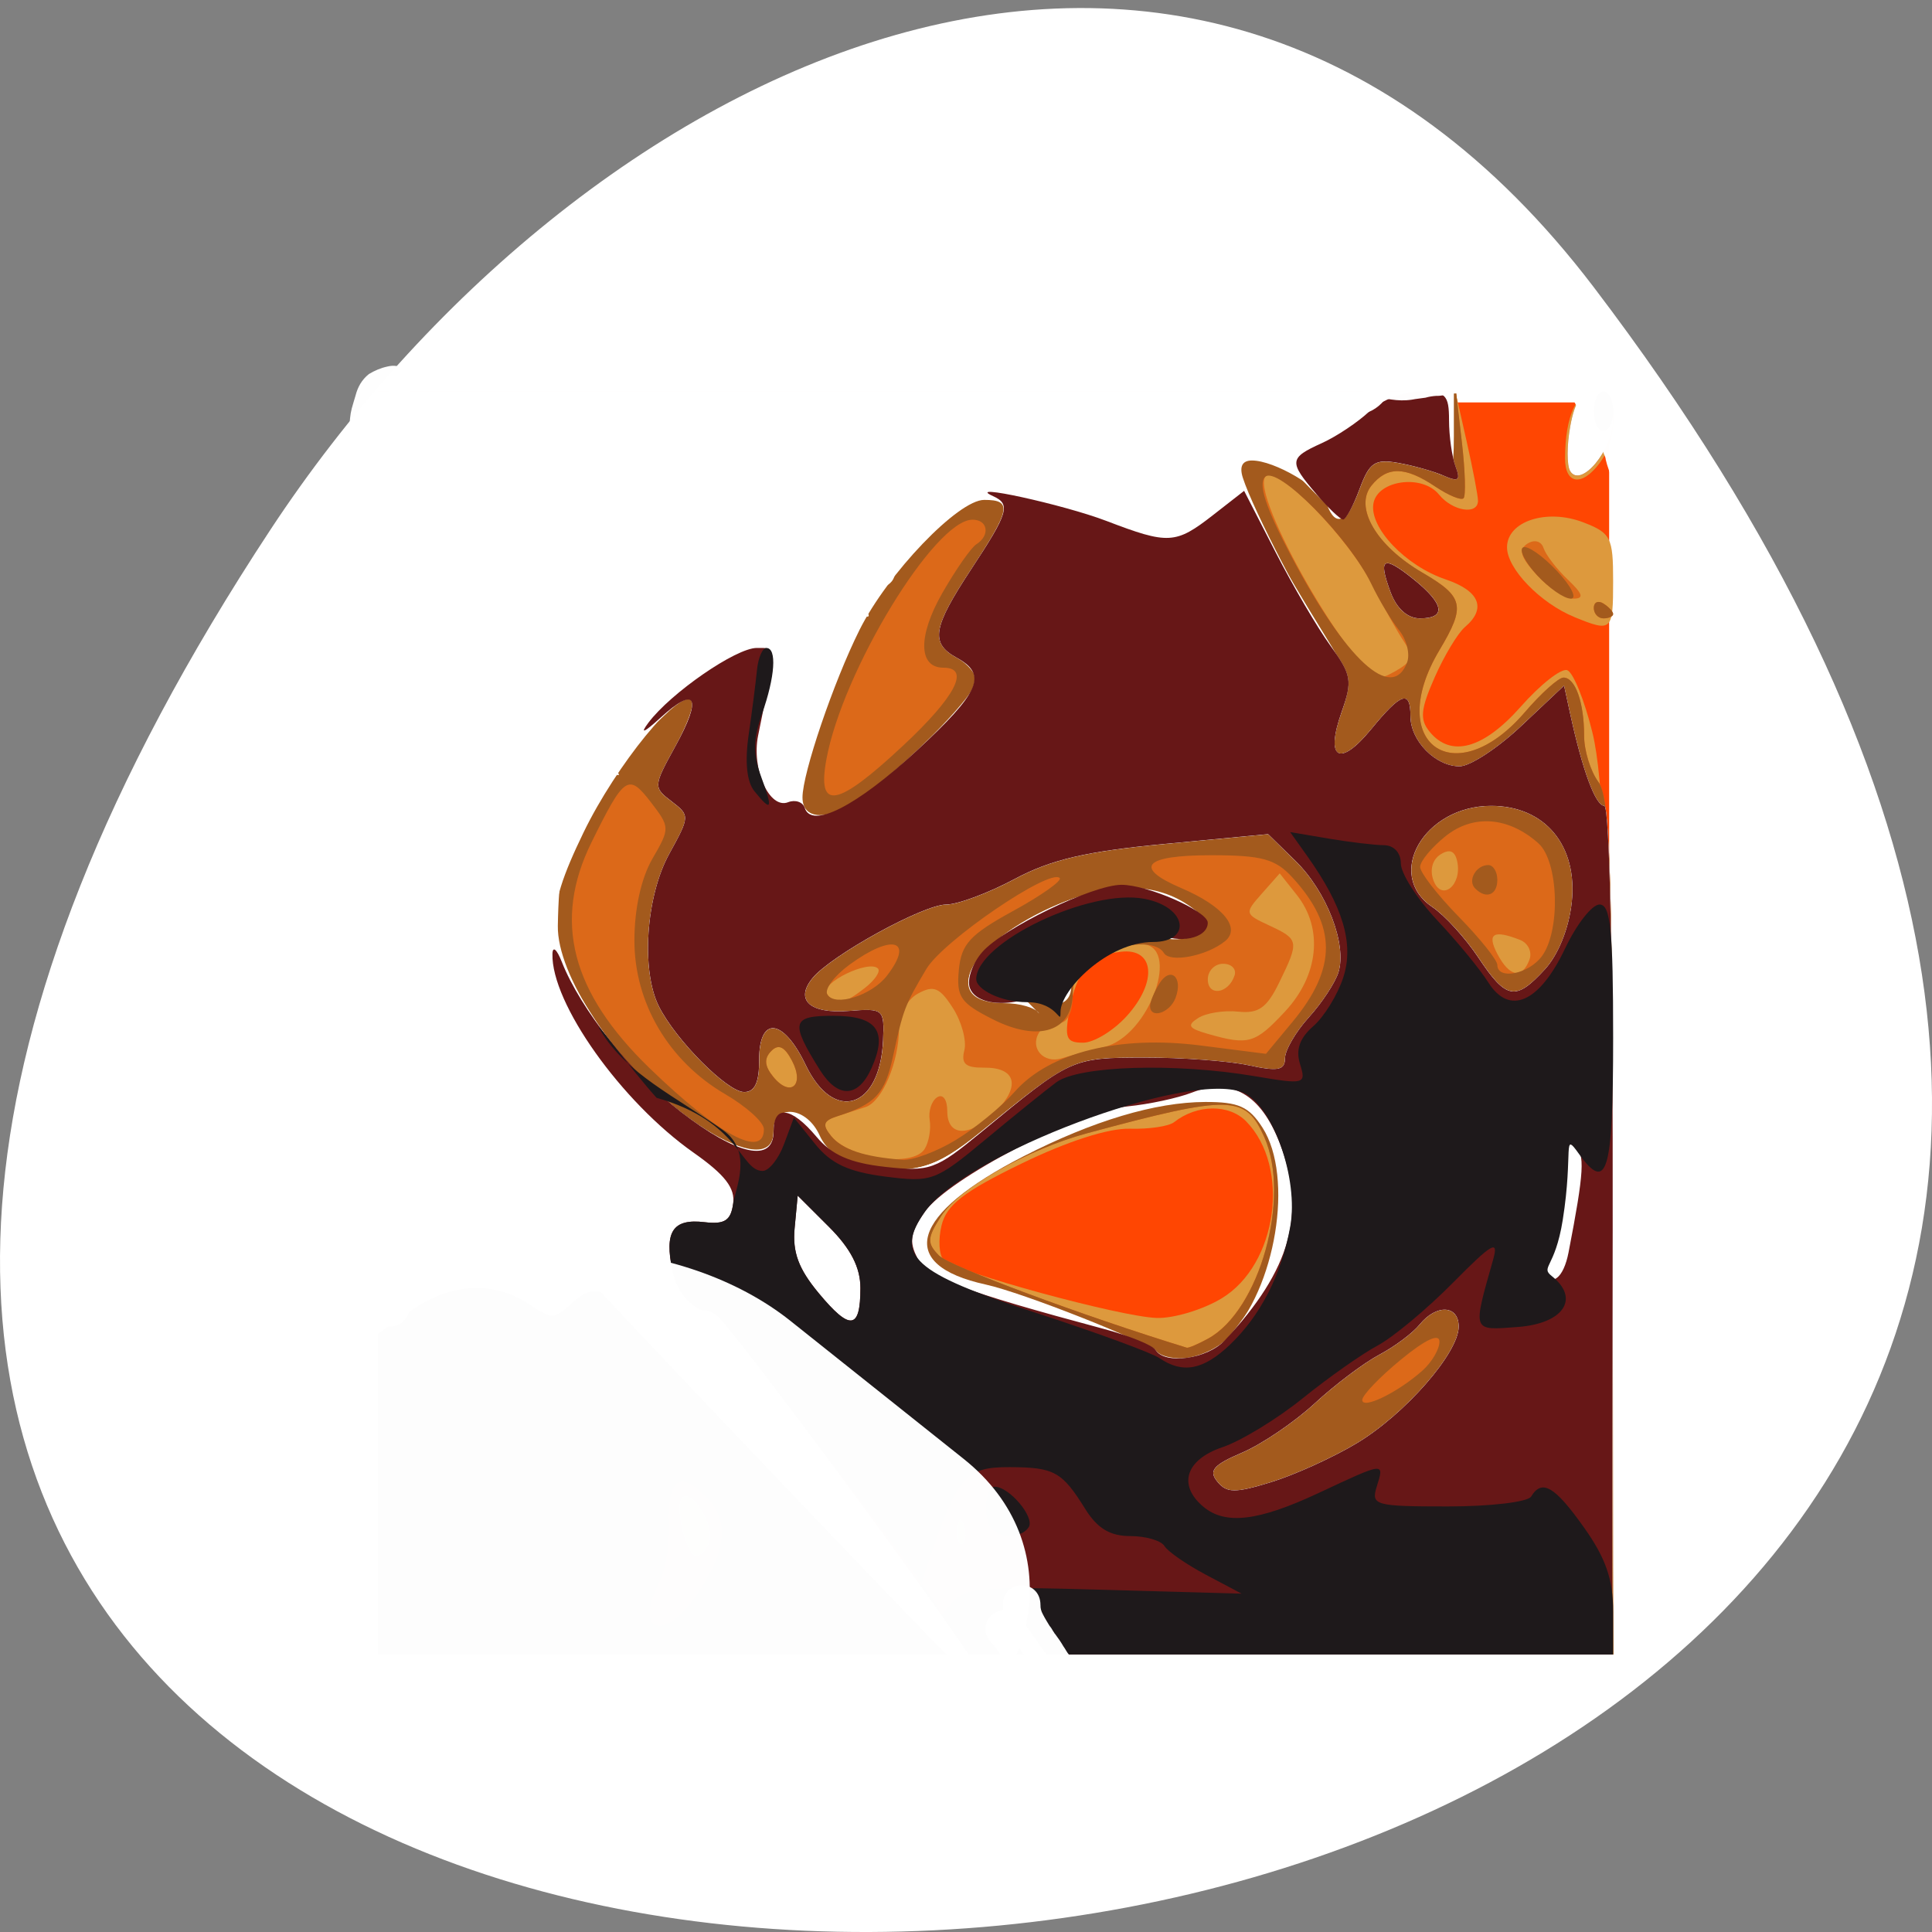 <svg xmlns="http://www.w3.org/2000/svg" viewBox="0 0 256 256"><rect x="0" y="0" width="256" height="256" fill="#808080" stroke="none"/><g transform="translate(0 -796.36)"><path d="m 211.17 834.4 c 201.82 265.28 -353.59 302.96 -175.35 32.17 40.634 -61.733 121.89 -102.43 175.35 -32.17 z" style="fill:#fff;color:#000"/><rect ry="0.306" rx="0.296" y="849.68" x="55.18" height="163.57" width="158.04" style="fill:#ff4500;opacity:0.99"/><g transform="matrix(1.004 0 0 1.007 -1.802 794.14)"><path d="m 51.671 136.81 v -83.1 h 71.1 h 71.1 l 1.492 6.591 c 0.821 3.625 1.492 7.131 1.492 7.791 0 1.917 -3.357 1.386 -5.148 -0.814 -2.2 -2.702 -8.08 -1.917 -8.648 1.155 -0.59 3.171 4.218 8.225 9.525 10.01 4.486 1.509 5.433 3.829 2.557 6.263 -0.942 0.797 -2.743 3.777 -4 6.621 -1.865 4.216 -1.99 5.537 -0.678 7.149 2.815 3.458 7.097 2.285 12.05 -3.3 2.572 -2.903 5.323 -5.058 6.113 -4.79 0.79 0.268 2.287 3.958 3.329 8.199 1.491 6.073 1.988 19.779 2.34 64.52 l 0.447 56.807 h -81.54 h -81.54 v -83.1 z m 111.35 36.24 c 7.356 -4.425 9.143 -17.272 3.24 -23.291 -2.26 -2.304 -6.491 -2.256 -9.517 0.107 -0.7 0.547 -3.323 0.934 -5.829 0.86 -2.823 -0.084 -8.255 1.656 -14.282 4.575 -7.65 3.704 -9.907 5.442 -10.571 8.137 -0.464 1.885 -0.341 3.928 0.273 4.54 1.594 1.587 23.259 7.483 28.11 7.648 2.236 0.076 6.097 -1.083 8.579 -2.576 z m -12.528 -37.14 c 4.09 -4.499 3.691 -8.984 -0.753 -8.472 -4.075 0.47 -5.857 2.496 -6.812 7.749 -0.66 3.628 -0.406 4.22 1.809 4.22 1.417 0 4.01 -1.574 5.756 -3.498 z m 59.11 -52.5 c -4.52 -1.838 -8.916 -6.367 -8.916 -9.187 0 -3.435 5.246 -5.141 10.08 -3.28 3.631 1.397 3.925 1.976 3.925 7.718 0 6.604 -0.161 6.754 -5.094 4.749 z m -1.257 -20.94 c 0.033 -5.492 1.508 -8.765 3.952 -8.765 2.89 0 3.279 5.851 0.626 9.414 -2.351 3.157 -4.598 2.838 -4.578 -0.649 z" style="fill:#dd993d"/><path d="m 51.671 136.81 v -83.1 h 71.14 h 71.14 l 0.783 6.74 c 0.431 3.707 0.528 7 0.217 7.317 -0.311 0.317 -1.996 -0.379 -3.745 -1.547 -3.969 -2.651 -6.318 -2.688 -8.399 -0.132 -2.332 2.865 0.615 7.917 6.676 11.444 5.518 3.211 5.778 4.38 2.28 10.23 -7.297 12.202 2 18.929 11.277 8.158 2.158 -2.506 4.453 -4.556 5.1 -4.556 1.558 0 2.722 3.272 2.722 7.649 0 1.948 0.841 4.675 1.87 6.06 1.576 2.124 1.876 11.357 1.91 58.679 l 0.041 56.16 h -81.51 h -81.51 v -83.1 z m 109.57 41.527 c 6.791 -3.706 10.947 -18.582 7.404 -26.508 -2.485 -5.56 -4.415 -5.602 -23.368 -0.512 -7.859 2.11 -16.921 7.235 -19.277 10.902 -1.858 2.891 -1.895 3.554 -0.288 5.192 1.377 1.404 19.06 7.963 32.703 12.13 0.221 0.067 1.493 -0.472 2.826 -1.2 z m -37.4 -24.971 c 0.549 -0.893 0.842 -2.594 0.651 -3.78 -0.191 -1.186 0.253 -2.536 0.987 -2.998 0.765 -0.482 1.335 0.3 1.335 1.833 0 3.44 3.071 3.438 6.447 -0.005 3.268 -3.331 2.584 -5.773 -1.603 -5.726 -2.432 0.027 -3.045 -0.509 -2.593 -2.27 0.325 -1.268 -0.354 -3.778 -1.51 -5.576 -1.737 -2.703 -2.536 -3.034 -4.605 -1.904 -1.421 0.776 -2.504 2.713 -2.504 4.482 0 4.533 -2.213 9.749 -4.438 10.46 -1.061 0.339 -2.854 0.915 -3.983 1.281 -1.624 0.526 -1.738 1.052 -0.544 2.519 2.477 3.042 10.826 4.181 12.361 1.686 z m -17.519 -11.58 c -0.987 -1.88 -1.792 -2.253 -2.751 -1.275 -0.959 0.978 -0.883 1.965 0.262 3.371 2.261 2.778 4.193 1.15 2.489 -2.097 z m 41.23 -1.82 c 5.977 -1.454 10.254 -13.543 4.791 -13.543 -5.168 0 -8.975 2.842 -8.975 6.701 0 2.345 -0.668 3.687 -1.835 3.687 -1.01 0 -2.189 0.584 -2.622 1.298 -1.217 2.01 0.61 4.074 2.973 3.361 1.167 -0.352 3.718 -1.029 5.668 -1.503 z m 23.824 -4.647 c 4.461 -4.76 5.093 -10.917 1.573 -15.348 l -2.258 -2.844 l -2.356 2.655 c -2.31 2.602 -2.29 2.685 0.985 4.207 3.925 1.823 3.965 2.057 1.297 7.512 -1.632 3.335 -2.725 4.106 -5.413 3.818 -1.853 -0.198 -4.223 0.178 -5.266 0.835 -1.535 0.967 -1.291 1.367 1.274 2.095 5.38 1.527 6.213 1.287 10.165 -2.929 z m -55.48 -3.081 c 1.35 -1.041 2.146 -2.208 1.769 -2.592 -1.18 -1.203 -7.602 1.896 -6.771 3.267 1.048 1.728 2.066 1.591 5 -0.675 z m 48.834 -1.676 c 0.277 -0.848 -0.403 -1.542 -1.512 -1.542 -1.109 0 -2.02 0.925 -2.02 2.056 0 2.293 2.742 1.894 3.529 -0.514 z m 38.919 -2.084 c 0.381 -1.012 -0.178 -2.181 -1.241 -2.597 -3.526 -1.379 -4.406 -0.839 -2.999 1.84 1.598 3.045 3.268 3.343 4.241 0.757 z m -9.534 -12.92 c -0.299 -1.4 -1 -1.691 -2.215 -0.918 -1.07 0.682 -1.433 2.048 -0.913 3.429 1.061 2.819 3.798 0.623 3.129 -2.511 z m -7.443 -25.475 c 1.547 -1.01 1.614 -1.681 0.354 -3.551 -0.856 -1.27 -2.552 -4.326 -3.769 -6.79 -3.191 -6.463 -12.872 -16.44 -14.42 -14.861 -2.219 2.263 11.744 26.559 15.208 26.463 0.394 -0.011 1.577 -0.579 2.627 -1.261 z m 25.472 -7.884 c 0 -0.756 0.573 -1.014 1.274 -0.573 0.7 0.441 1.274 1.06 1.274 1.375 0 0.315 -0.573 0.573 -1.274 0.573 -0.7 0 -1.274 -0.619 -1.274 -1.375 z m -7.515 -4.331 c -2.162 -2.346 -2.469 -3.359 -1.252 -4.125 0.935 -0.589 1.832 -0.344 2.136 0.585 0.288 0.881 1.719 2.737 3.181 4.125 2.029 1.927 2.201 2.524 0.729 2.524 -1.061 0 -3.218 -1.399 -4.793 -3.109 z m 4.396 -13.664 c -0.454 -0.749 -0.447 -3.416 0.015 -5.928 0.609 -3.309 1.503 -4.567 3.246 -4.567 1.795 0 2.405 0.938 2.405 3.694 0 4 -4.261 9.118 -5.666 6.8 z" style="fill:#dc6919"/><path d="m 51.671 136.81 v -83.1 h 71.14 h 71.14 l 0.783 6.74 c 0.431 3.707 0.528 7 0.217 7.317 -0.311 0.317 -1.996 -0.379 -3.745 -1.547 -3.969 -2.651 -6.318 -2.688 -8.399 -0.132 -2.332 2.865 0.615 7.917 6.676 11.444 5.518 3.211 5.778 4.38 2.28 10.23 -7.297 12.202 2 18.929 11.277 8.158 2.158 -2.506 4.453 -4.556 5.1 -4.556 1.558 0 2.722 3.272 2.722 7.649 0 1.948 0.841 4.675 1.87 6.06 1.576 2.124 1.876 11.357 1.91 58.679 l 0.041 56.16 h -81.51 h -81.51 v -83.1 z m 137.87 45.727 c 1.226 -1.09 2.229 -2.796 2.229 -3.79 0 -1.15 -1.853 -0.29 -5.094 2.366 -2.802 2.296 -5.094 4.681 -5.094 5.301 0 1.307 4.712 -0.988 7.96 -3.877 z m -28.29 -4.2 c 6.791 -3.706 10.947 -18.582 7.404 -26.508 -2.485 -5.56 -4.415 -5.602 -23.368 -0.512 -7.859 2.11 -16.921 7.235 -19.277 10.902 -1.858 2.891 -1.895 3.554 -0.288 5.192 1.377 1.404 19.06 7.963 32.703 12.13 0.221 0.067 1.493 -0.472 2.826 -1.2 z m -33.31 -26.13 c 2.534 -1.529 6.04 -4.395 7.792 -6.37 4.58 -5.165 13.75 -7.431 24.53 -6.06 l 8.611 1.094 l 3.489 -4.19 c 5.895 -7.081 5.895 -12.605 -0.002 -19.02 -2.236 -2.433 -4.03 -2.922 -10.741 -2.922 -8.858 0 -10.309 1.602 -3.917 4.326 5.538 2.36 7.922 5.264 5.747 7 -2.438 1.946 -7.245 2.863 -8.05 1.536 -0.982 -1.621 -4.898 -1.473 -8.781 0.33 -2.266 1.053 -3.244 2.525 -3.244 4.886 0 5.105 -4.463 6.582 -10.575 3.5 -4.251 -2.143 -4.797 -2.938 -4.458 -6.492 0.325 -3.409 1.458 -4.635 7.159 -7.75 3.725 -2.035 6.491 -3.986 6.148 -4.336 -1.295 -1.32 -15.393 8.267 -17.596 11.966 -2.857 4.796 -3.046 5.291 -4.406 11.525 -1.072 4.911 -2.316 6.247 -7.299 7.84 -1.894 0.605 -2.068 1.132 -0.863 2.613 1.454 1.786 4.388 2.758 9.452 3.132 1.318 0.097 4.47 -1.074 7 -2.603 z m 25.641 -17.671 c 0.011 -0.536 0.553 -1.833 1.204 -2.884 1.467 -2.366 3.189 -0.886 2.157 1.854 -0.762 2.024 -3.398 2.831 -3.362 1.03 z m -50.973 16.231 c -0.005 -0.893 -2.303 -2.958 -5.106 -4.59 -7.462 -4.345 -11.988 -11.99 -11.981 -20.24 0.003 -4.16 0.896 -8.189 2.38 -10.742 2.334 -4.02 2.33 -4.143 -0.224 -7.453 -2.949 -3.823 -3.495 -3.452 -7.829 5.319 -5.106 10.333 -2.678 19.706 7.701 29.724 9.1 8.781 15.08 11.955 15.06 7.983 z m 3.716 -8.983 c -0.987 -1.88 -1.792 -2.253 -2.751 -1.275 -0.959 0.978 -0.883 1.965 0.262 3.371 2.261 2.778 4.193 1.15 2.489 -2.097 z m 12.532 -11.198 c 3.638 -4.718 0.752 -5.581 -4.913 -1.469 -2.043 1.483 -3.372 3.26 -2.955 3.948 1 1.655 5.86 0.124 7.868 -2.479 z m 86.42 -2.542 c 2.51 -3.371 2.23 -12.501 -0.456 -14.881 -3.952 -3.501 -8.607 -3.849 -12.264 -0.916 -1.836 1.472 -3.338 3.287 -3.338 4.03 0 0.746 2.292 3.694 5.094 6.551 2.802 2.857 5.094 5.709 5.094 6.339 0 2.02 4.117 1.226 5.869 -1.127 z m -8.806 -8.946 c -1.018 -1.037 0.133 -3.065 1.739 -3.065 0.659 0 1.198 0.876 1.198 1.948 0 2.01 -1.503 2.58 -2.937 1.117 z m -75.49 -18.777 c 6.936 -6.463 8.909 -10.257 5.333 -10.257 -3.334 0 -3.396 -4.184 -0.145 -9.841 1.773 -3.084 3.789 -5.964 4.481 -6.4 1.853 -1.167 1.531 -3.237 -0.504 -3.237 -4.986 0 -17.14 19.876 -19.286 31.542 -1.254 6.813 1.372 6.344 10.12 -1.808 z m 66.52 -10.955 c 0.413 -1.098 -0.059 -2.997 -1.05 -4.22 -0.991 -1.223 -2.636 -3.956 -3.657 -6.073 -2.965 -6.151 -12.476 -15.707 -14.04 -14.11 -0.931 0.949 0.097 4.069 3.398 10.309 7.295 13.791 13.367 19.365 15.351 14.09 z m 24.64 -7.17 c 0 -0.756 0.573 -1.014 1.274 -0.573 0.7 0.441 1.274 1.06 1.274 1.375 0 0.315 -0.573 0.573 -1.274 0.573 -0.7 0 -1.274 -0.619 -1.274 -1.375 z m -7.515 -4.331 c -1.576 -1.71 -2.392 -3.345 -1.814 -3.634 0.578 -0.289 2.59 1.111 4.472 3.109 1.882 1.999 2.698 3.634 1.814 3.634 -0.884 0 -2.896 -1.399 -4.472 -3.109 z m 4.396 -13.664 c -0.454 -0.749 -0.447 -3.416 0.015 -5.928 0.609 -3.309 1.503 -4.567 3.246 -4.567 1.795 0 2.405 0.938 2.405 3.694 0 4 -4.261 9.118 -5.666 6.8 z" style="fill:#a35a1d"/><g style="fill:#fff"><path d="m 51.671 136.81 v -83.1 h 71 h 71 v 5.857 c 0 4.717 -0.372 5.693 -1.91 5.01 -1.051 -0.466 -3.51 -1.127 -5.466 -1.468 -3.051 -0.533 -3.768 -0.046 -5.06 3.43 -1.641 4.431 -3.154 5.151 -4.319 2.055 -0.84 -2.233 -6.92 -5.795 -9.891 -5.795 -1.27 0 -1.683 0.779 -1.204 2.272 1.385 4.314 8.467 17.866 11.542 22.09 2.811 3.86 2.943 4.635 1.49 8.732 -2.204 6.215 -0.276 7.35 3.887 2.289 3.987 -4.848 5.196 -5.247 5.196 -1.716 0 3.227 3.308 6.585 6.487 6.585 1.367 0 5.03 -2.389 8.135 -5.31 l 5.65 -5.31 l 0.804 3.687 c 1.639 7.518 3.353 12.13 4.51 12.13 0.72 0 1.156 22.03 1.104 55.833 l -0.086 55.833 h -81.44 h -81.44 v -83.1 z m 43.715 68.29 c 0.77 -2.047 -2.308 -7.07 -3.555 -5.796 -1.043 1.064 0.566 7.617 1.87 7.617 0.55 0 1.308 -0.82 1.685 -1.821 z m 33.57 -2.317 c -0.407 -1.036 -0.708 -0.728 -0.769 0.784 -0.055 1.369 0.246 2.136 0.669 1.704 0.423 -0.431 0.468 -1.551 0.101 -2.489 z m 51.877 -10.661 c 6.381 -3.813 13.479 -11.901 13.479 -15.36 0 -2.847 -2.941 -2.999 -5.164 -0.268 -0.91 1.118 -3.307 2.904 -5.326 3.969 -2.02 1.065 -5.852 3.944 -8.518 6.4 -2.666 2.455 -6.977 5.372 -9.581 6.481 -3.805 1.621 -4.447 2.37 -3.271 3.814 1.234 1.516 2.346 1.527 7.097 0.069 3.099 -0.951 8.177 -3.248 11.284 -5.105 z m -16.975 -13.88 c 6.319 -6.443 8.742 -21.14 4.558 -27.656 -1.785 -2.778 -3.157 -3.391 -7.564 -3.379 -6.565 0.017 -14.831 2.482 -23.977 7.15 -14.937 7.623 -16.897 14.284 -4.968 16.878 4.829 1.05 21.15 7.478 22.513 8.866 1.732 1.766 6.877 0.753 9.438 -1.858 z m -32.588 -27.13 c 12.08 -9.777 11.972 -9.728 21.569 -9.747 4.949 -0.01 11.147 0.447 13.773 1.015 3.839 0.83 4.776 0.652 4.776 -0.907 0 -1.067 1.414 -3.496 3.143 -5.397 1.729 -1.902 3.49 -4.57 3.913 -5.93 1.145 -3.677 -1.536 -10.619 -5.652 -14.639 l -3.631 -3.546 l -13.601 1.285 c -10.457 0.988 -15.05 2.058 -19.878 4.631 -3.452 1.84 -7.507 3.346 -9.01 3.346 -3.01 0 -15.221 6.705 -17.651 9.69 -2.361 2.901 -0.322 4.718 4.838 4.312 4.539 -0.357 4.669 -0.245 4.483 3.888 -0.405 9 -6.515 10.921 -10.211 3.21 -2.951 -6.157 -6.159 -6.497 -6.142 -0.649 0.009 2.967 -0.579 4.22 -1.979 4.22 -2.199 0 -9.02 -6.834 -11.253 -11.276 -2.372 -4.717 -1.711 -14.472 1.358 -20.04 2.743 -4.975 2.748 -5.079 0.318 -6.932 -2.424 -1.85 -2.416 -1.971 0.501 -7.25 1.632 -2.953 2.626 -5.716 2.21 -6.141 -1.621 -1.652 -10.02 8.596 -14.342 17.502 -5.373 11.07 -5.169 14.375 1.527 24.657 7.76 11.917 23.559 21.756 23.559 14.672 0 -3.713 4.363 -3.319 6.092 0.549 0.773 1.73 2.728 3.404 4.344 3.719 7.929 1.545 10.635 0.867 16.947 -4.241 z m 7.683 -15.539 c -0.456 -0.752 -2.532 -1.367 -4.614 -1.367 -9 0 -4.447 -8.198 7.244 -13.04 7.361 -3.046 13.296 -2.815 17.803 0.692 2.112 1.643 2.188 2.082 0.55 3.176 -1.045 0.698 -3.057 0.973 -4.472 0.611 -1.415 -0.362 -4.676 0.238 -7.247 1.333 -3.505 1.493 -4.776 2.865 -5.08 5.481 -0.426 3.675 -6.752 1.467 -8.155 -0.848 z m 66.747 -5.831 c 1.759 -1.909 3.161 -5.387 3.533 -8.765 0.828 -7.519 -3.533 -12.741 -10.639 -12.741 -8.841 0 -14.1 9.08 -7.727 13.34 1.607 1.074 4.33 4.058 6.05 6.633 3.697 5.534 4.903 5.744 8.784 1.533 z m -89.57 -23.02 c 6.381 -4.881 14.5 -13.248 14.5 -14.943 0 -0.897 -1.146 -2.257 -2.547 -3.02 -3.542 -1.932 -3.217 -3.918 1.91 -11.686 5.204 -7.884 5.428 -9.09 1.692 -9.09 -3.432 0 -12.736 9.682 -16.464 17.13 -3.411 6.817 -7.515 18.845 -7.515 22.02 0 3.26 3.868 3.069 8.425 -0.417 z m 69.2 -26.585 c -1.699 -4.556 -0.999 -4.944 3.057 -1.692 4.03 3.235 4.328 5.118 0.8 5.118 -1.615 0 -3.056 -1.281 -3.856 -3.426 z m 23.693 -15.944 c -0.454 -0.749 -0.447 -3.416 0.015 -5.928 0.609 -3.309 1.503 -4.567 3.246 -4.567 1.795 0 2.405 0.938 2.405 3.694 0 4 -4.261 9.118 -5.666 6.8 z"/><path d="m 51.671 155.74 v -64.17 l 4.525 -1.523 c 2.577 -0.867 6 -1.104 7.96 -0.55 4.507 1.276 8.947 0.79 13.501 -1.48 4.343 -2.164 4.987 -2.266 3.996 -0.631 -0.979 1.615 4.326 0.953 7.824 -0.976 5.565 -3.07 5.733 -1.037 0.422 5.106 -8.07 9.329 -3.134 6.843 7.354 -3.707 3.186 -3.205 7.797 -3.827 10.201 -1.376 1.189 1.212 1.528 0.958 1.528 -1.144 0 -3.193 16.732 -21.19 19.701 -21.19 1.224 0 -0.279 2.221 -3.891 5.749 -3.237 3.162 -5.53 6.335 -5.096 7.05 0.434 0.716 0.119 1.725 -0.702 2.242 -0.989 0.623 -1.179 0.325 -0.563 -0.884 0.51 -1 0.044 -0.715 -1.036 0.64 -1.08 1.355 -1.607 3.052 -1.171 3.771 0.486 0.802 0.14 0.897 -0.894 0.245 -1.235 -0.778 -1.462 -0.466 -0.848 1.165 0.565 1.502 0.358 1.925 -0.637 1.298 -0.994 -0.627 -1.202 -0.203 -0.637 1.298 0.565 1.502 0.358 1.925 -0.637 1.298 -0.994 -0.627 -1.202 -0.203 -0.637 1.298 0.561 1.49 0.355 1.924 -0.621 1.308 -0.993 -0.626 -1.23 -0.024 -0.741 1.882 0.46 1.795 0.232 2.495 -0.637 1.948 -0.869 -0.547 -1.097 0.152 -0.637 1.948 0.395 1.541 0.24 2.5 -0.344 2.132 -1.563 -0.985 -2.872 4.254 -1.974 7.901 1.434 5.826 6.476 3.693 18.239 -7.719 6.03 -5.85 6.612 -7.86 2.866 -9.904 -3.542 -1.932 -3.217 -3.918 1.91 -11.686 4.878 -7.39 5.246 -8.602 2.866 -9.419 -0.876 -0.301 0.595 -0.967 3.268 -1.481 4.655 -0.895 14.217 1.572 18.302 4.722 0.912 0.703 2.538 0.604 4.102 -0.249 2.073 -1.131 2.433 -2.224 1.798 -5.458 -1.255 -6.395 1.834 -4.084 7.286 5.454 2.635 4.609 6.576 11.235 8.757 14.724 3.645 5.83 3.842 6.696 2.429 10.68 -2.153 6.071 -0.177 7.138 3.944 2.128 3.987 -4.848 5.196 -5.247 5.196 -1.716 0 3.227 3.308 6.585 6.487 6.585 1.367 0 5.03 -2.389 8.135 -5.31 l 5.65 -5.31 l 0.804 3.687 c 1.639 7.518 3.353 12.13 4.51 12.13 0.72 0 1.156 22.03 1.104 55.833 l -0.086 55.833 h -81.44 h -81.44 v -64.17 z m 43.715 49.37 c 0.77 -2.047 -2.308 -7.07 -3.555 -5.796 -1.043 1.064 0.566 7.617 1.87 7.617 0.55 0 1.308 -0.82 1.685 -1.821 z m 33.57 -2.317 c -0.407 -1.036 -0.708 -0.728 -0.769 0.784 -0.055 1.369 0.246 2.136 0.669 1.704 0.423 -0.431 0.468 -1.551 0.101 -2.489 z m 51.877 -10.661 c 6.381 -3.813 13.479 -11.901 13.479 -15.36 0 -2.847 -2.941 -2.999 -5.164 -0.268 -0.91 1.118 -3.307 2.904 -5.326 3.969 -2.02 1.065 -5.852 3.944 -8.518 6.4 -2.666 2.455 -6.977 5.372 -9.581 6.481 -3.805 1.621 -4.447 2.37 -3.271 3.814 1.234 1.516 2.346 1.527 7.097 0.069 3.099 -0.951 8.177 -3.248 11.284 -5.105 z m -19.16 -11.934 c 1.075 -0.421 3.769 -3.647 5.986 -7.17 3.628 -5.764 3.977 -7.179 3.485 -14.12 -0.37 -5.209 -1.348 -8.615 -3.01 -10.491 -2.542 -2.863 -3.968 -2.909 -17.12 -0.55 -6.968 1.25 -23.946 9.788 -26.09 13.12 -4.396 6.84 -1.734 9.24 15.605 14.07 7.194 2 13.388 4.152 13.766 4.775 0.789 1.302 4.516 1.488 7.377 0.369 z m 47.904 -18.464 c -0.015 -2.733 -0.288 -3.07 -1.254 -1.546 -1.626 2.566 -1.626 6.868 0 5.843 0.7 -0.441 1.265 -2.375 1.254 -4.297 z m -78.31 -10.609 c 12.08 -9.777 11.972 -9.728 21.569 -9.747 4.949 -0.01 11.147 0.447 13.773 1.015 3.839 0.83 4.776 0.652 4.776 -0.907 0 -1.067 1.414 -3.496 3.143 -5.397 1.729 -1.902 3.49 -4.57 3.913 -5.93 1.145 -3.677 -1.536 -10.619 -5.652 -14.639 l -3.631 -3.546 l -13.601 1.285 c -10.457 0.988 -15.05 2.058 -19.878 4.631 -3.452 1.84 -7.507 3.346 -9.01 3.346 -3.01 0 -15.221 6.705 -17.651 9.69 -2.361 2.901 -0.322 4.718 4.838 4.312 4.539 -0.357 4.669 -0.245 4.483 3.888 -0.405 9 -6.515 10.921 -10.211 3.21 -2.951 -6.157 -6.159 -6.497 -6.142 -0.649 0.009 2.967 -0.579 4.22 -1.979 4.22 -2.199 0 -9.02 -6.834 -11.253 -11.276 -2.372 -4.717 -1.711 -14.472 1.358 -20.04 2.743 -4.975 2.748 -5.079 0.318 -6.932 -2.424 -1.85 -2.416 -1.971 0.501 -7.25 3.447 -6.237 2.764 -8.114 -1.475 -4.054 -1.625 1.557 -3.296 2.483 -3.713 2.058 -1.111 -1.133 -3.584 4.118 -2.511 5.331 0.501 0.565 0.194 0.608 -0.682 0.094 -1.432 -0.84 -2.178 0.631 -1.743 3.439 0.083 0.536 -0.456 0.974 -1.198 0.974 -0.742 0 -0.995 0.584 -0.562 1.298 0.433 0.714 0.146 1.298 -0.637 1.298 -0.783 0 -1.07 0.584 -0.637 1.298 0.433 0.714 0.302 1.298 -0.291 1.298 -1.231 0 -1.955 3.713 -2.065 10.589 -0.103 6.427 7.273 17.584 16.13 24.405 7.561 5.82 12.331 6.849 12.331 2.661 0 -3.586 3.338 -3.257 5.798 0.572 1.12 1.743 3.282 3.416 4.805 3.719 7.704 1.53 10.497 0.82 16.778 -4.264 z m -1.492 -18.966 c -1.92 -5.101 14.752 -14.563 22.911 -13 2.336 0.447 5.349 1.67 6.697 2.719 2.038 1.586 2.147 2.109 0.649 3.113 -0.991 0.664 -3.703 0.892 -6.03 0.507 -5.922 -0.98 -11.911 1.77 -11.911 5.469 0 2.587 -0.668 2.938 -5.788 3.042 -4.076 0.083 -6.01 -0.464 -6.529 -1.849 z m 75.922 -2.404 c 1.759 -1.909 3.161 -5.387 3.533 -8.765 0.828 -7.519 -3.533 -12.741 -10.639 -12.741 -8.841 0 -14.1 9.08 -7.727 13.34 1.607 1.074 4.33 4.058 6.05 6.633 3.697 5.534 4.903 5.744 8.784 1.533 z m -20.37 -49.602 c -1.699 -4.556 -0.999 -4.944 3.057 -1.692 4.03 3.235 4.328 5.118 0.8 5.118 -1.615 0 -3.056 -1.281 -3.856 -3.426 z m -13.06 -16.242 l -6.119 -6.481 l 5.482 0.83 c 4.496 0.68 5.988 0.346 8.295 -1.857 1.885 -1.801 4.51 -2.687 7.96 -2.687 4.838 0 5.148 0.228 5.148 3.789 0 2.084 0.386 4.815 0.858 6.068 0.701 1.862 0.409 2.086 -1.592 1.221 -1.347 -0.582 -4.05 -1.338 -6.01 -1.679 -3.051 -0.533 -3.768 -0.046 -5.06 3.43 -0.825 2.228 -1.804 4.01 -2.176 3.949 -0.372 -0.056 -3.43 -3.02 -6.795 -6.582 z m 38.595 -6.842 c 0 -2.182 0.699 -3.354 1.999 -3.354 1.328 0 1.862 0.947 1.592 2.82 -0.6 4.157 -3.591 4.602 -3.591 0.535 z"/></g><path d="m 51.68 198.81 l 0.009 -21.1 l 4.49 -3.118 c 5.147 -3.574 10.808 -3.852 15.438 -0.76 2.977 1.989 3.36 1.98 5.646 -0.129 1.932 -1.782 3.057 -1.972 5.305 -0.894 3.574 1.714 12.756 4.268 15.1 4.2 0.969 -0.028 -0.043 -0.852 -2.25 -1.831 -2.821 -1.251 -4.268 -2.962 -4.87 -5.761 -1.109 -5.148 0.043 -6.89 4.229 -6.393 2.647 0.314 3.466 -0.208 3.773 -2.406 0.291 -2.08 -1.06 -3.826 -5.215 -6.741 -9.56 -6.706 -18.805 -19.687 -18.63 -26.16 0.029 -1.071 0.582 -0.604 1.228 1.038 2.455 6.237 9.237 14.755 15.722 19.747 7.473 5.752 12.233 6.759 12.233 2.586 0 -3.542 2.327 -3.262 5.649 0.68 2.027 2.405 4.438 3.463 9.06 3.975 5.909 0.655 6.698 0.372 12.669 -4.542 11.906 -9.799 11.941 -9.815 21.569 -9.834 4.949 -0.01 11.147 0.447 13.773 1.015 3.839 0.83 4.776 0.652 4.776 -0.907 0 -1.067 1.414 -3.496 3.143 -5.397 1.729 -1.902 3.49 -4.57 3.913 -5.93 1.145 -3.677 -1.536 -10.619 -5.652 -14.639 l -3.631 -3.546 l -13.601 1.285 c -10.457 0.988 -15.05 2.058 -19.878 4.631 -3.452 1.84 -7.507 3.346 -9.01 3.346 -3.01 0 -15.221 6.705 -17.651 9.69 -2.361 2.901 -0.322 4.718 4.838 4.312 4.539 -0.357 4.669 -0.245 4.483 3.888 -0.405 9 -6.515 10.921 -10.211 3.21 -2.951 -6.157 -6.159 -6.497 -6.142 -0.649 0.009 2.967 -0.579 4.22 -1.979 4.22 -2.199 0 -9.02 -6.834 -11.253 -11.276 -2.372 -4.717 -1.711 -14.472 1.358 -20.04 2.743 -4.975 2.748 -5.079 0.318 -6.932 -2.424 -1.85 -2.416 -1.971 0.501 -7.25 3.571 -6.46 2.741 -8.03 -1.979 -3.741 -2.163 1.965 -2.757 2.211 -1.587 0.654 2.951 -3.923 11.557 -9.847 14.306 -9.847 2.633 0 2.625 -0.526 0.178 11.537 -0.899 4.43 1.495 9.727 3.959 8.763 0.952 -0.372 1.941 -0.033 2.198 0.754 0.91 2.785 6.871 -0.248 14.717 -7.486 8.422 -7.77 9.419 -10.05 5.358 -12.269 -3.542 -1.932 -3.217 -3.918 1.91 -11.686 4.893 -7.413 5.226 -8.528 2.866 -9.588 -3.996 -1.795 9.302 1.106 14.965 3.264 8.182 3.119 9.127 3.067 14.06 -0.766 l 4.109 -3.195 l 4.147 8.06 c 2.281 4.435 5.536 9.97 7.232 12.3 2.811 3.86 2.943 4.635 1.49 8.732 -2.204 6.215 -0.276 7.35 3.887 2.289 3.987 -4.848 5.196 -5.247 5.196 -1.716 0 3.227 3.308 6.585 6.487 6.585 1.367 0 5.03 -2.389 8.135 -5.31 l 5.65 -5.31 l 0.804 3.687 c 1.639 7.518 3.353 12.13 4.51 12.13 0.72 0 1.156 22.03 1.104 55.833 l -0.086 55.833 h -81.44 h -81.44 l 0.009 -21.1 z m 43.706 6.294 c 0.77 -2.047 -2.308 -7.07 -3.555 -5.796 -1.043 1.064 0.566 7.617 1.87 7.617 0.55 0 1.308 -0.82 1.685 -1.821 z m 33.57 -2.317 c -0.407 -1.036 -0.708 -0.728 -0.769 0.784 -0.055 1.369 0.246 2.136 0.669 1.704 0.423 -0.431 0.468 -1.551 0.101 -2.489 z m 51.877 -10.661 c 6.381 -3.813 13.479 -11.901 13.479 -15.36 0 -2.847 -2.941 -2.999 -5.164 -0.268 -0.91 1.118 -3.307 2.904 -5.326 3.969 -2.02 1.065 -5.852 3.944 -8.518 6.4 -2.666 2.455 -6.977 5.372 -9.581 6.481 -3.805 1.621 -4.447 2.37 -3.271 3.814 1.234 1.516 2.346 1.527 7.097 0.069 3.099 -0.951 8.177 -3.248 11.284 -5.105 z m -17.405 -13.539 c 8.751 -9.305 10.849 -16.833 7.247 -26.01 -2.516 -6.411 -6.387 -8.616 -11.586 -6.601 -1.861 0.721 -5.668 1.536 -8.46 1.81 -6.609 0.649 -23.683 9.488 -26.766 13.857 -1.928 2.732 -2.123 3.947 -0.983 6.118 1.361 2.593 5.873 4.3 24.66 9.327 3.345 0.895 6.388 2.132 6.761 2.748 1.195 1.971 6.821 1.2 9.125 -1.25 z m -48.08 -6.896 c 0 -2.71 -1.276 -5.189 -4.139 -8.04 l -4.139 -4.12 l -0.403 4.268 c -0.3 3.178 0.514 5.367 3.184 8.571 4.147 4.975 5.497 4.808 5.497 -0.68 z m 93.46 -4.693 c 2.063 -10.608 2.206 -13.06 0.811 -13.94 -0.81 -0.51 -1.694 -0.702 -1.964 -0.427 -0.86 0.877 -2.916 15.949 -2.314 16.963 1.207 2.033 2.799 0.84 3.467 -2.597 z m -3.114 -37.25 c 1.759 -1.909 3.161 -5.387 3.533 -8.765 0.828 -7.519 -3.533 -12.741 -10.639 -12.741 -8.841 0 -14.1 9.08 -7.727 13.34 1.607 1.074 4.33 4.058 6.05 6.633 3.697 5.534 4.903 5.744 8.784 1.533 z m -75.898 2.468 c -0.413 -1.098 0.321 -3.227 1.632 -4.732 2.737 -3.142 14.594 -8.853 18.38 -8.853 3.464 0 11.385 3.471 11.385 4.989 0 2.067 -3.859 2.872 -6.6 1.377 -3.589 -1.958 -13.777 1.944 -13.777 5.276 0 3.813 -9.674 5.519 -11.02 1.943 z m 55.53 -52.07 c -1.699 -4.556 -0.999 -4.944 3.057 -1.692 4.03 3.235 4.328 5.118 0.8 5.118 -1.615 0 -3.056 -1.281 -3.856 -3.426 z m -9.803 -12.938 c -3.66 -4.257 -3.608 -4.74 0.716 -6.692 1.97 -0.889 4.811 -2.785 6.315 -4.212 1.503 -1.428 4.476 -2.596 6.607 -2.596 3.431 0 3.874 0.433 3.874 3.789 0 2.084 0.386 4.815 0.858 6.068 0.701 1.862 0.409 2.086 -1.592 1.221 -1.347 -0.582 -4.05 -1.338 -6.01 -1.679 -3.051 -0.533 -3.768 -0.046 -5.06 3.43 -0.825 2.228 -1.804 4.04 -2.176 4.03 -0.372 -0.013 -1.965 -1.523 -3.542 -3.356 z m 36.615 -10.903 c 0 -1.428 0.573 -2.597 1.274 -2.597 0.7 0 1.274 1.169 1.274 2.597 0 1.428 -0.573 2.597 -1.274 2.597 -0.7 0 -1.274 -1.169 -1.274 -2.597 z" style="fill:#671717"/><path d="m 51.68 198.81 l 0.009 -21.1 l 4.49 -3.118 c 5.147 -3.574 10.808 -3.852 15.438 -0.76 2.977 1.989 3.36 1.98 5.646 -0.129 1.932 -1.782 3.057 -1.972 5.305 -0.894 3.574 1.714 40.79 41.29 43.13 41.22 0.969 -0.028 -28.08 -37.875 -30.28 -38.854 -2.821 -1.251 -4.268 -2.962 -4.87 -5.761 -1.109 -5.148 0.043 -6.89 4.229 -6.393 2.647 0.314 3.466 -0.208 3.773 -2.406 0.289 -2.07 2.689 -6.854 -1.356 -9.714 -6.219 -4.398 -12.715 -7.385 -16.14 -13.08 -1.444 -2.398 3.698 4.726 7.391 8.838 11.05 3.093 11.05 9.622 13.998 9.622 0.832 0 2.101 -1.578 2.82 -3.508 l 1.308 -3.508 l 2.8 3.465 c 2.1 2.599 4.401 3.67 9.21 4.287 6.164 0.79 6.672 0.605 13.22 -4.827 3.745 -3.107 7.968 -6.509 9.384 -7.561 2.964 -2.202 15.657 -2.597 26.21 -0.815 6.591 1.113 6.8 1.057 5.979 -1.582 -0.593 -1.905 -0.06 -3.426 1.759 -5.01 1.436 -1.253 3.215 -4.147 3.954 -6.43 1.428 -4.411 -0.047 -9.338 -4.775 -15.955 l -2.244 -3.141 l 5.074 0.854 c 2.791 0.47 6.077 0.861 7.303 0.868 1.31 0.008 2.229 0.999 2.229 2.405 0 1.315 2.157 4.674 4.792 7.466 2.636 2.792 5.67 6.468 6.742 8.17 2.79 4.426 6.756 2.685 10.145 -4.452 1.51 -3.181 3.554 -5.783 4.543 -5.783 1.458 0 1.797 3.306 1.797 17.529 0 17.782 -0.797 20.466 -4.531 15.259 -2.212 -3.084 -0.684 -0.286 -2.121 8.724 -1.023 6.418 -3.01 6.147 -1.415 7.406 3.725 2.954 1.502 6.232 -4.525 6.673 -6.075 0.445 -5.967 0.74 -3.25 -8.847 0.77 -2.716 -0.098 -2.219 -5.31 3.037 -3.426 3.456 -7.908 7.177 -9.96 8.269 -2.052 1.092 -6.485 4.206 -9.852 6.919 -3.367 2.713 -8.136 5.611 -10.597 6.439 -4.831 1.625 -5.924 4.955 -2.561 7.8 2.916 2.468 7.258 1.96 15.289 -1.789 8.753 -4.086 8.647 -4.074 7.631 -0.812 -0.762 2.449 -0.229 2.597 9.391 2.597 5.61 0 10.553 -0.584 10.986 -1.298 1.428 -2.355 3.12 -1.366 6.997 4.09 2.859 4.02 3.829 6.819 3.829 11.04 v 5.648 h -81.51 h -81.51 l 0.009 -21.1 z m 41.848 13.555 c 4.149 -5.941 4.614 -9.999 1.509 -13.165 -3.524 -3.593 -5.179 -2.386 -4.949 3.608 0.102 2.658 -0.476 6.095 -1.285 7.636 -3.333 6.349 0.534 7.921 4.725 1.92 z m 33.598 1.086 c 1.997 -2.378 3.467 -2.527 20.342 -2.056 l 18.19 0.508 l -4.693 -2.477 c -2.581 -1.362 -5.05 -3.067 -5.488 -3.787 -0.437 -0.721 -2.467 -1.311 -4.511 -1.311 -2.665 0 -4.347 -1.01 -5.945 -3.571 -3.066 -4.912 -4.085 -5.476 -9.941 -5.499 -5.835 -0.023 -6.853 1.138 -10.647 12.146 -3.01 8.742 -1.82 11.421 2.694 6.05 z m 5.63 -9.988 c -1.277 -1.302 -1.02 -5.627 0.334 -5.627 1.898 0 5.277 3.992 4.485 5.298 -0.843 1.391 -3.592 1.579 -4.819 0.328 z m 31.32 -24.276 c 4.061 -3.837 6.832 -9.223 7.994 -15.536 1.167 -6.342 -2.35 -16.179 -6.338 -17.725 -7.307 -2.832 -36.513 8.131 -41.866 15.716 -4.082 5.784 -1.596 8.04 14.707 13.329 7.892 2.561 15.21 5.239 16.26 5.951 3.05 2.065 5.76 1.556 9.243 -1.734 z m -48.724 -7.496 c 0 -2.71 -1.276 -5.189 -4.139 -8.04 l -4.139 -4.12 l -0.403 4.268 c -0.3 3.178 0.514 5.367 3.184 8.571 4.147 4.975 5.497 4.808 5.497 -0.68 z m -5.361 -28.714 c -3.931 -6.263 -3.721 -7.112 1.754 -7.112 5.778 0 7.254 1.997 5.076 6.87 -1.767 3.953 -4.441 4.048 -6.83 0.242 z m 20.644 -11.916 c 0 -4.843 14.943 -11.972 22.19 -10.587 5.744 1.099 6.229 5.679 1.177 5.679 -6.086 0 -12.241 6.333 -12.241 9.194 0 2 -0.246 -1.27 -4.393 -1.27 -3.564 0 -6.729 -1.721 -6.729 -3.02 z m -29.27 -24.74 c -1.017 -1.249 -1.283 -3.867 -0.759 -7.466 0.443 -3.049 0.934 -6.858 1.091 -8.464 0.157 -1.607 0.715 -2.922 1.24 -2.922 1.415 0 1.16 3.782 -0.586 8.705 -1.16 3.27 -1.187 5.3 -0.111 8.208 1.602 4.328 1.412 4.75 -0.876 1.94 z m 110.78 -50.01 c 0 -1.428 0.573 -2.597 1.274 -2.597 0.7 0 1.274 1.169 1.274 2.597 0 1.428 -0.573 2.597 -1.274 2.597 -0.7 0 -1.274 -1.169 -1.274 -2.597 z" style="fill:#1e191b"/></g><g style="fill:#fff"><path d="m 55.12 844.14 c 1.451 -0.287 2.923 -0.421 4.397 -0.512 1.265 -0.067 2.532 -0.072 3.798 -0.075 1.124 -0.001 2.248 0.001 3.372 0.002 1.115 0.001 2.23 0.001 3.345 0.001 1.117 0 2.234 0 3.351 0 1.117 0 2.235 0 3.352 0 1.117 0 2.234 0 3.352 0 1.224 0 2.448 0 3.672 0 1.651 0 3.301 0 4.952 0 2.252 0.104 4.452 0.64 6.687 0.907 1.538 0.17 3.086 0.21 4.632 0.231 1.175 0.01 2.351 0.005 3.526 0.002 1.116 -0.003 2.232 -0.003 3.348 -0.004 1.116 0 2.233 0 3.349 0 1.117 0 2.234 0 3.352 0 1.274 0 2.549 0 3.823 0 1.311 0 2.622 0 3.933 0 1.141 0 2.281 0 3.422 0 1.116 0 2.231 0 3.347 0 1.117 0 2.234 0 3.35 0 1.252 0 2.504 0 3.757 0 1.168 0 2.336 0 3.505 0 1.118 0 2.237 0 3.355 0 1.117 0 2.233 0 3.35 0 0.899 -0.002 1.792 0.053 2.669 -0.105 1.266 -0.246 2.549 -0.357 3.834 -0.422 0.922 -0.272 2.089 -0.394 3.116 -0.493 1.337 -0.111 2.679 -0.114 4.02 -0.12 1.441 -0.003 2.882 0 4.323 0.001 1.27 0.001 2.54 0.001 3.81 0.002 1.124 0 2.249 0 3.373 0 1.115 0 2.231 0 3.346 0 0.186 0 0.372 0 0.558 0 0.558 0 1.117 0 1.675 0 0.585 0 0.732 0.07 0.486 -0.029 0.314 0.029 2.061 -0.563 1.137 -0.267 5.183 -2.92 9.243 4.535 4.06 7.455 c -1.298 0.641 -2.634 1.067 -4.069 1.256 -1.281 0.13 -2.561 0.12 -3.848 0.107 -1.115 0 -2.231 0 -3.346 0 -1.125 0 -2.25 0 -3.375 0 -1.272 0 -2.544 -0.001 -3.816 -0.002 -1.426 -0.001 -2.852 -0.004 -4.278 -0.002 -1.097 0.005 -2.195 0.004 -3.289 0.084 -1.172 0.105 -2.318 0.356 -3.483 0.519 -0.962 0.045 -1.923 0.126 -2.869 0.318 -1.34 0.217 -2.679 0.257 -4.03 0.219 -1.117 0 -2.233 0 -3.35 0 -1.118 0 -2.237 0 -3.355 0 -1.168 0 -2.336 0 -3.505 0 -1.252 0 -2.504 0 -3.757 0 -1.117 0 -2.234 0 -3.35 0 -1.116 0 -2.231 0 -3.347 0 -1.141 0 -2.281 0 -3.422 0 -1.311 0 -2.622 0 -3.933 0 -1.274 0 -2.549 0 -3.823 0 -1.117 0 -2.234 0 -3.352 0 -1.115 0 -2.23 0 -3.345 0 -1.111 0 -2.222 0.001 -3.332 0.004 -1.22 0.003 -2.441 0.008 -3.661 -0.003 -1.839 -0.026 -3.679 -0.081 -5.508 -0.29 -1.907 -0.234 -3.791 -0.616 -5.695 -0.847 -1.651 0 -3.301 0 -4.952 0 -1.224 0 -2.448 0 -3.672 0 -1.117 0 -2.234 0 -3.352 0 -1.117 0 -2.234 0 -3.352 0 -1.117 0 -2.235 0 -3.352 0 -1.117 0 -2.235 0 -3.352 -0.001 -1.115 -0.001 -2.229 -0.003 -3.344 -0.003 -1.108 0.003 -2.217 0.006 -3.324 0.06 -1.088 0.064 -2.176 0.155 -3.248 0.361 -5.81 1.182 -7.453 -7.175 -1.643 -8.357 z" style="opacity:0.99"/><g style="fill-rule:evenodd"><path d="m 126.26 1016.44 c -4.91 -4.805 -49.15 -51.28 -48.593 -51.04 3.282 1.379 12.723 4.148 15.685 4.602 1.264 0.193 1.597 0.452 3.307 2.569 8.576 10.619 32.923 44 32.913 45.13 -0.014 1.65 -0.54 1.45 -3.311 -1.262 z" style="opacity:0.99"/><rect width="95.31" height="76.28" x="917.35" y="742.34" rx="32.98" ry="33.961" transform="matrix(0.782 0.623 -0.86 0.511 0 0)" style="opacity:0.99"/><g transform="translate(0 796.36)"><path d="m 52.54 53.39 c -0.1 -0.038 -1.483 0.522 -0.827 0.261 0.726 -0.527 -0.245 0.216 0.25 -0.132 -0.169 0.63 -0.386 1.246 -0.544 1.879 -0.111 0.5 -0.13 1.013 -0.147 1.522 -0.014 0.743 -0.011 1.485 -0.009 2.228 0.002 0.977 0.002 1.954 0.003 2.932 0 0.938 0 1.875 0 2.813 0 0.813 0 1.626 0 2.439 0 0.897 0 1.795 0 2.692 0 0.88 0 1.759 0 2.639 0 0.794 0 1.587 0 2.381 0 0.795 0 1.589 0 2.384 0 0.992 0 1.985 0 2.977 0 0.962 0 1.925 0 2.887 0 0.893 0 1.785 0 2.678 0 0.867 0 1.735 0 2.602 0 0.973 0 1.945 0 2.918 0.149 0.903 0.218 1.817 0.268 2.73 0.006 1.172 0.155 2.334 0.256 3.5 0.103 1.257 0.123 2.518 0.136 3.778 0.008 1.051 0.006 2.101 0.005 3.152 -0.001 0.858 -0.001 1.716 -0.002 2.574 0 0.686 0 1.372 0 2.058 0 0.904 0 1.807 0 2.711 0 1.184 0 2.367 0 3.551 0 1.143 0 2.285 0 3.428 0 1.095 0 2.189 0 3.284 0 0.981 0 1.962 0 2.944 0 1.072 0 2.144 0 3.216 0 1.173 0 2.347 0 3.52 0 0.951 0 1.903 0 2.854 0 1.011 0 2.022 0 3.033 0 1.045 0 2.09 0 3.135 0 1.158 0 2.315 0 3.473 0 1.168 0 2.336 0 3.504 0 1.077 0 2.153 0 3.23 0 1.077 0 2.155 0 3.232 0 0.874 0 1.748 0 2.623 0.062 0.636 0.247 1.248 0.464 1.847 0.386 1.164 0.726 2.342 0.958 3.546 0.202 0.713 0.359 1.437 0.535 2.156 0.296 0.78 0.477 1.593 0.597 2.416 0.096 0.776 0.102 1.56 0.106 2.341 0.001 0.669 -0.002 1.337 -0.003 2.01 0.072 0.992 -0.166 1.903 -0.506 2.821 -1.464 3.201 -5.99 1.131 -4.526 -2.07 c -0.016 0.086 -0.107 0.323 -0.047 0.259 0.124 -0.132 0.095 -0.834 0.102 -1.019 0.001 -0.658 0.004 -1.315 0.003 -1.973 -0.003 -0.56 -0.002 -1.12 -0.058 -1.678 -0.084 -0.662 -0.295 -1.289 -0.502 -1.922 -0.196 -0.805 -0.381 -1.611 -0.591 -2.412 -0.176 -0.958 -0.466 -1.887 -0.761 -2.814 -0.394 -1.133 -0.713 -2.296 -0.748 -3.503 0 -0.874 0 -1.748 0 -2.623 0 -1.077 0 -2.155 0 -3.232 0 -1.077 0 -2.153 0 -3.23 0 -1.168 0 -2.336 0 -3.504 0 -1.158 0 -2.315 0 -3.473 0 -1.045 0 -2.09 0 -3.135 0 -1.011 0 -2.022 0 -3.033 0 -0.951 0 -1.903 0 -2.854 0 -1.173 0 -2.347 0 -3.52 0 -1.072 0 -2.144 0 -3.216 0 -0.981 0 -1.962 0 -2.944 0 -1.095 0 -2.189 0 -3.284 0 -1.143 0 -2.285 0 -3.428 0 -1.184 0 -2.367 0 -3.551 0 -0.904 0 -1.807 0 -2.711 0 -0.687 0 -1.373 0 -2.06 0 -0.859 0.001 -1.718 0.002 -2.577 0.001 -1.032 0.003 -2.063 -0.005 -3.095 -0.012 -1.135 -0.027 -2.27 -0.118 -3.402 -0.105 -1.219 -0.257 -2.435 -0.267 -3.661 -0.053 -1 -0.184 -1.998 -0.275 -2.998 0 -0.973 0 -1.945 0 -2.918 0 -0.867 0 -1.735 0 -2.602 0 -0.893 0 -1.785 0 -2.678 0 -0.962 0 -1.925 0 -2.887 0 -0.992 0 -1.985 0 -2.977 0 -0.795 0 -1.589 0 -2.384 0 -0.794 0 -1.587 0 -2.381 0 -0.88 0 -1.759 0 -2.639 0 -0.897 0 -1.795 0 -2.692 0 -0.813 0 -1.626 0 -2.439 0 -0.937 0 -1.874 0 -2.81 0 -0.975 -0.001 -1.951 -0.003 -2.926 -0.001 -0.802 -0.005 -1.604 0.012 -2.406 0.031 -0.879 0.091 -1.76 0.307 -2.616 0.156 -0.582 0.342 -1.153 0.507 -1.728 0.295 -1.147 0.833 -2.097 1.767 -2.846 0.763 -0.462 1.577 -0.813 2.455 -0.998 3.414 -0.854 4.622 3.975 1.207 4.829 z" style="opacity:0.99"/><path d="m 210.92 47.968 c 0.607 0.688 1.154 1.425 1.647 2.198 0.386 0.573 0.668 1.228 0.996 1.817 0.238 0.345 0.559 0.79 0.86 1.254 -0.007 -0.017 -0.031 -0.065 -0.02 -0.051 0.314 0.38 0.549 0.826 0.819 1.237 0.308 0.502 0.614 1 0.911 1.513 0.4 0.575 0.608 1.244 0.87 1.885 0.218 0.677 0.458 1.307 0.626 2.01 0.209 0.774 0.514 1.52 0.762 2.283 1.082 3.349 -3.654 4.879 -4.736 1.53 c -0.294 -0.919 -0.679 -1.811 -0.89 -2.756 -0.012 -0.405 -0.326 -0.774 -0.37 -1.18 -0.178 -0.437 -0.295 -0.89 -0.572 -1.278 -0.248 -0.438 -0.503 -0.865 -0.774 -1.289 -0.333 -0.515 -0.453 -0.774 -0.828 -1.232 -0.258 -0.436 -0.521 -0.747 -0.838 -1.22 -0.373 -0.613 -0.655 -1.267 -1.033 -1.875 -0.279 -0.462 -0.649 -0.917 -0.951 -1.324 -2.489 -2.489 1.031 -6.01 3.519 -3.519 z" style="opacity:0.99"/><path d="m 134.94 214.21 c 0.544 0.589 1.038 1.214 1.49 1.877 0.417 0.615 0.862 1.209 1.26 1.836 0.302 0.447 0.624 0.874 0.979 1.28 0.35 0.223 0.644 0.662 1.048 0.783 0.544 0.196 1.076 0.528 1.576 0.855 0.64 0.443 1.201 0.985 1.812 1.465 0.316 0.293 0.709 0.4 1.101 0.569 0.638 0.298 1.191 0.724 1.717 1.184 2.567 2.408 -0.838 6.04 -3.405 3.63 c 0.254 0.13 -0.503 -0.36 -0.3 -0.252 -0.785 -0.344 -1.589 -0.669 -2.234 -1.254 -0.483 -0.393 -0.952 -0.801 -1.437 -1.191 -0.424 -0.289 -0.7 -0.423 -1.29 -0.679 -0.858 -0.514 -1.66 -1.128 -2.351 -1.853 -0.523 -0.607 -1 -1.244 -1.443 -1.912 -0.337 -0.579 -0.784 -1.089 -1.142 -1.655 -0.277 -0.406 -0.581 -0.828 -0.899 -1.164 -2.489 -2.489 1.031 -6.01 3.519 -3.519 z" style="opacity:0.99"/><path d="m 137.87 212.69 c -0.013 0.405 0.095 0.806 0.295 1.171 0.28 0.563 0.619 1.096 0.943 1.634 0.002 -0.006 0.003 -0.013 0.005 -0.019 0.065 0.09 0.134 0.177 0.195 0.27 0.089 0.149 0.179 0.298 0.268 0.446 0.008 0.007 0.019 0.011 0.025 0.02 0.184 0.277 0.24 0.425 0.168 0.248 0.405 0.545 0.796 1.097 1.135 1.686 0.269 0.365 0.461 0.799 0.764 1.14 0.268 0.344 0.474 0.777 0.868 0.997 0.467 0.414 1.013 0.715 1.53 1.061 0.476 0.326 0.989 0.572 1.52 0.793 0.163 0.083 0.326 0.167 0.489 0.25 3.104 1.659 0.758 6.05 -2.346 4.39 c -0.032 -0.02 -0.063 -0.041 -0.095 -0.062 -0.816 -0.352 -1.613 -0.741 -2.349 -1.244 -0.586 -0.4 -1.214 -0.743 -1.748 -1.216 -0.708 -0.56 -1.349 -1.185 -1.831 -1.956 -0.422 -0.574 -0.812 -1.168 -1.177 -1.779 -0.18 -0.328 -0.444 -0.645 -0.659 -0.965 -0.386 -0.521 -0.651 -0.994 -1.032 -1.502 -0.411 -0.692 -0.846 -1.374 -1.191 -2.102 -0.455 -1.034 -0.779 -2.118 -0.755 -3.26 0 -3.519 4.977 -3.519 4.977 0 z" style="opacity:0.99"/><path d="m 182.66 47.784 c 0.792 -0.04 1.572 0.117 2.353 0.223 0.39 0.029 0.785 0.102 1.178 0.09 0.02 -0.001 -0.072 -0.006 -0.057 -0.02 0.025 -0.025 0.069 -0.016 0.103 -0.024 0.081 -0.015 0.162 -0.031 0.243 -0.046 0.357 -0.063 0.715 -0.114 1.077 -0.147 0.38 -0.035 0.499 0.018 0.347 -0.043 0.659 -0.188 1.339 -0.27 2.02 -0.323 0.574 0.022 0.929 -0.102 1.502 -0.206 0.745 -0.125 1.501 -0.149 2.254 -0.164 0.131 -0.001 0.261 -0.003 0.392 -0.004 3.519 -0.034 3.567 4.943 0.048 4.977 c -0.115 0.001 -0.23 0.002 -0.344 0.003 -0.493 0.009 -0.988 0.017 -1.476 0.087 -0.665 0.115 -1.323 0.288 -2 0.269 -0.476 0.033 -0.944 0.102 -1.403 0.238 -0.604 0.102 -1.214 0.14 -1.814 0.263 -0.914 0.143 -1.824 0.114 -2.738 -0.02 -0.561 -0.077 -1.111 -0.21 -1.679 -0.177 -3.519 0 -3.519 -4.977 0 -4.977 z" style="opacity:0.99"/></g></g></g></g></svg>